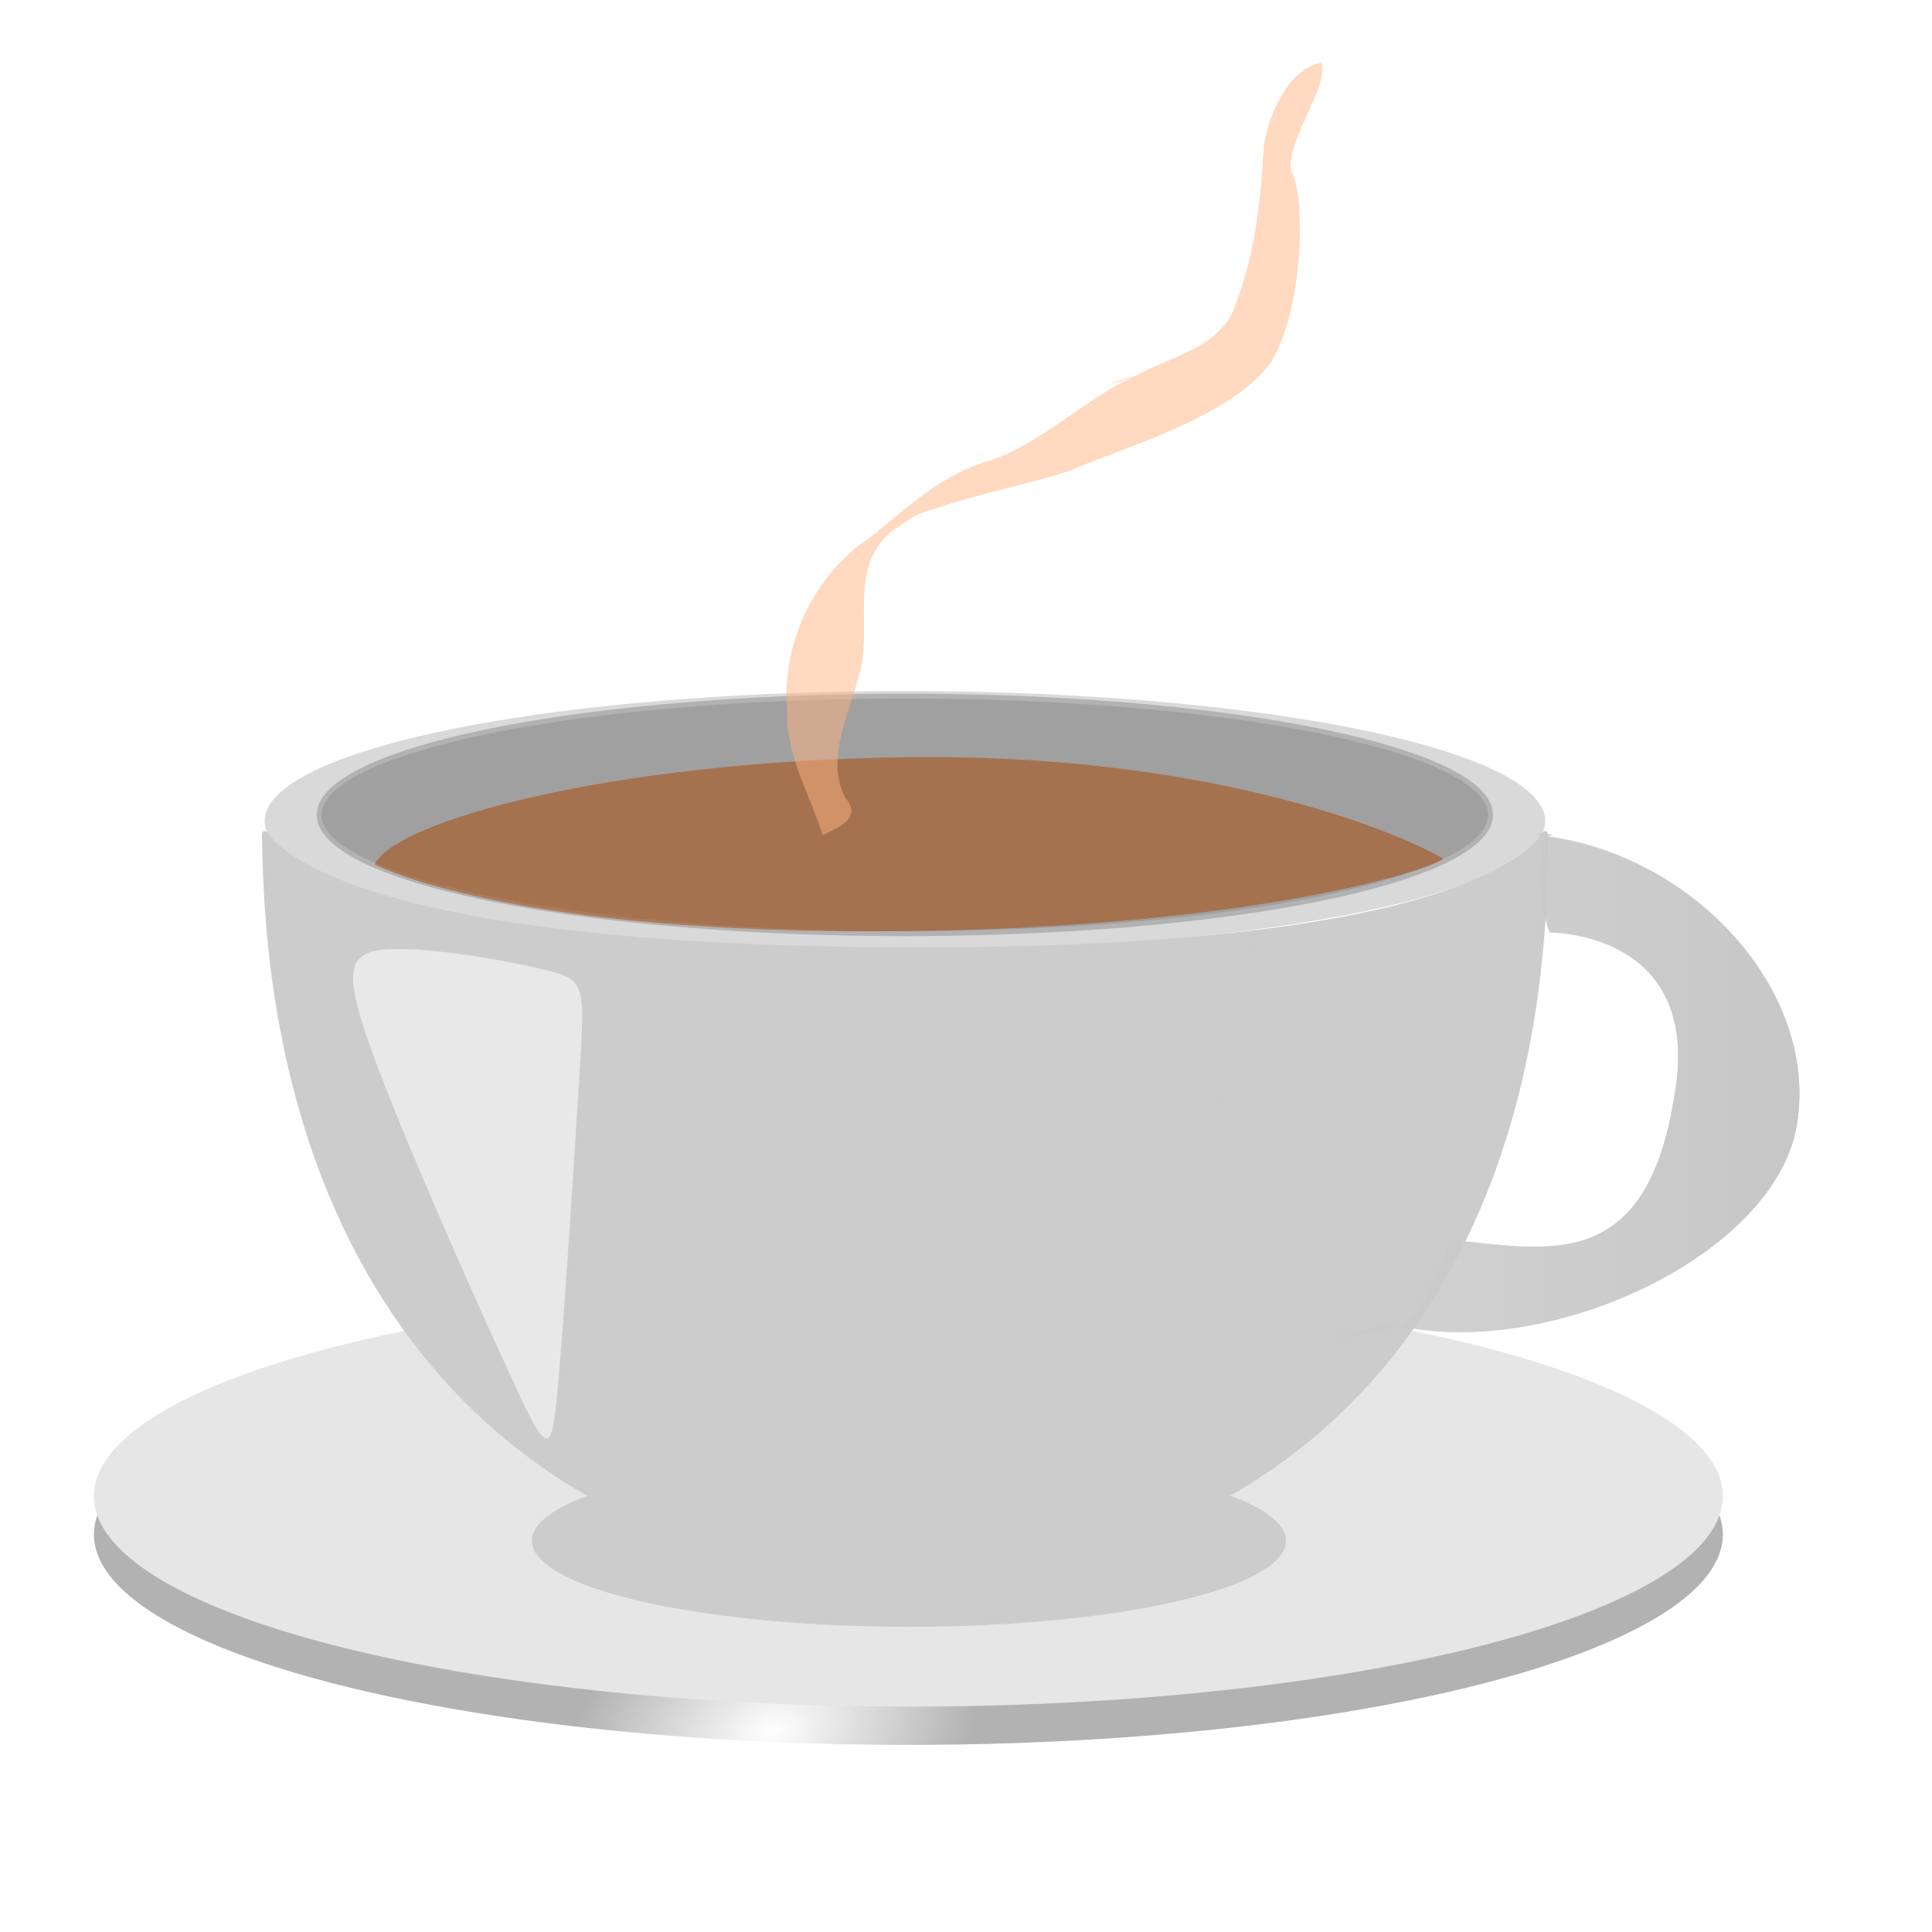 <?xml version="1.0" encoding="UTF-8" standalone="no"?>
<svg
   xmlns:dc="http://purl.org/dc/elements/1.1/"
   xmlns:cc="http://creativecommons.org/ns#"
   xmlns:rdf="http://www.w3.org/1999/02/22-rdf-syntax-ns#"
   xmlns:svg="http://www.w3.org/2000/svg"
   xmlns="http://www.w3.org/2000/svg"
   xmlns:xlink="http://www.w3.org/1999/xlink"
   xmlns:sodipodi="http://sodipodi.sourceforge.net/DTD/sodipodi-0.dtd"
   xmlns:inkscape="http://www.inkscape.org/namespaces/inkscape"
   inkscape:export-ydpi="96"
   inkscape:export-xdpi="96"
   inkscape:export-filename="C:\Users\takam\OneDrive - NPO法人 まちづくりエージェント SIDE BEACH CITY\SBC.オープンマイク\coffee3.png"
   sodipodi:docname="coffee.svg"
   inkscape:version="1.0 (4035a4fb49, 2020-05-01)"
   id="svg8"
   version="1.1"
   viewBox="0 0 210 210"
   height="210mm"
   width="210mm">
  <defs
     id="defs2">
    <inkscape:perspective
       id="perspective70"
       inkscape:persp3d-origin="105 : 70 : 1"
       inkscape:vp_z="210 : 105 : 1"
       inkscape:vp_y="0 : 1000 : 0"
       inkscape:vp_x="0 : 105 : 1"
       sodipodi:type="inkscape:persp3d" />
    <inkscape:path-effect
       lpeversion="0"
       only_selected="false"
       apply_with_weight="true"
       apply_no_weight="true"
       helper_size="0"
       steps="2"
       weight="33.333"
       is_visible="true"
       id="path-effect1086"
       effect="bspline" />
    <linearGradient
       id="graddue"
       inkscape:collect="always">
      <stop
         style="stop-color:#b2b2b2;stop-opacity:0;"
         offset="0"
         id="stop819" />
      <stop
         style="stop-color:#b2b2b2;stop-opacity:1;"
         offset="1"
         id="stop817" />
    </linearGradient>
    <radialGradient
       spreadMethod="pad"
       gradientUnits="userSpaceOnUse"
       gradientTransform="matrix(0.901,0.011,-0.002,0.188,41.458,104.237)"
       r="56.318"
       fy="63.051"
       fx="86.706"
       cy="63.051"
       cx="86.706"
       id="radialGradient823"
       xlink:href="#graddue"
       inkscape:collect="always" />
    <radialGradient
       gradientUnits="userSpaceOnUse"
       gradientTransform="matrix(0.079,0.258,-0.388,0.119,136.406,147.343)"
       r="56.318"
       fy="153.076"
       fx="87.577"
       cy="153.076"
       cx="87.577"
       id="radialGradient948"
       xlink:href="#graddue"
       inkscape:collect="always" />
    <radialGradient
       r="26.553"
       fy="36.404"
       fx="76.635"
       cy="36.404"
       cx="76.635"
       gradientTransform="matrix(2.398,0,0,0.486,-85.387,70.87)"
       gradientUnits="userSpaceOnUse"
       id="radialGradient1019"
       xlink:href="#graddue"
       inkscape:collect="always" />
    <filter
       height="1.033"
       y="-0.016"
       width="1.019"
       x="-0.009"
       id="filter1037"
       style="color-interpolation-filters:sRGB"
       inkscape:collect="always">
      <feGaussianBlur
         id="feGaussianBlur1039"
         stdDeviation="0.21"
         inkscape:collect="always" />
    </filter>
    <linearGradient
       gradientTransform="matrix(2.621,0,0,2.621,-102.495,-3.41)"
       gradientUnits="userSpaceOnUse"
       y2="46.333"
       x2="113.732"
       y1="46.333"
       x1="89.578"
       id="linearGradient1308"
       xlink:href="#graddue"
       inkscape:collect="always" />
    <filter
       height="1.061"
       y="-0.03"
       width="1.088"
       x="-0.044"
       id="filter1408"
       style="color-interpolation-filters:sRGB"
       inkscape:collect="always">
      <feGaussianBlur
         id="feGaussianBlur1410"
         stdDeviation="1.066"
         inkscape:collect="always" />
    </filter>
    <filter
       height="1.356"
       y="-0.178"
       width="1.76"
       x="-0.38"
       id="filter920"
       style="color-interpolation-filters:sRGB"
       inkscape:collect="always">
      <feGaussianBlur
         id="feGaussianBlur922"
         stdDeviation="1.505"
         inkscape:collect="always" />
    </filter>
  </defs>
  <sodipodi:namedview
     inkscape:object-paths="true"
     inkscape:document-rotation="0"
     inkscape:window-maximized="1"
     inkscape:window-y="32"
     inkscape:window-x="1912"
     inkscape:window-height="1017"
     inkscape:window-width="1920"
     inkscape:measure-end="380,1010"
     inkscape:measure-start="190,1010"
     inkscape:guide-bbox="true"
     showguides="true"
     showgrid="false"
     inkscape:current-layer="layer1"
     inkscape:document-units="mm"
     inkscape:cy="462.40448"
     inkscape:cx="-225.33745"
     inkscape:zoom="0.74953319"
     inkscape:pageshadow="2"
     inkscape:pageopacity="0.0"
     borderopacity="1.0"
     bordercolor="#666666"
     pagecolor="#ffffff"
     id="base">
    <inkscape:grid
       id="grid938"
       type="xygrid" />
  </sodipodi:namedview>
  <g
     id="layer1"
     inkscape:groupmode="layer"
     inkscape:label="Livello 1">
    <rect
       ry="0.859"
       y="1.541"
       x="-0.353"
       height="208.269"
       width="211.445"
       id="rect848"
       style="fill:#ffffff;fill-opacity:0.541;fill-rule:nonzero;stroke:none;stroke-width:0.259;stroke-miterlimit:4;stroke-dasharray:none;stroke-opacity:1" />
    <ellipse
       ry="22.874"
       rx="88.527"
       cy="166.788"
       cx="98.739"
       id="ellipse940"
       style="fill:url(#radialGradient948);fill-opacity:1;fill-rule:nonzero;stroke:none;stroke-width:0.417;stroke-miterlimit:4;stroke-dasharray:none;stroke-opacity:1" />
    <ellipse
       style="fill:#e6e6e6;fill-opacity:1;fill-rule:nonzero;stroke:none;stroke-width:0.417;stroke-miterlimit:4;stroke-dasharray:none;stroke-opacity:1"
       id="ellipse827"
       cx="98.739"
       cy="162.628"
       rx="88.527"
       ry="22.874" />
    <ellipse
       ry="9.358"
       rx="40.996"
       cy="167.472"
       cx="98.798"
       id="path936"
       style="fill:#b3b3b3;fill-opacity:0.499;fill-rule:nonzero;stroke:none;stroke-width:0.417;stroke-miterlimit:4;stroke-dasharray:none;stroke-opacity:1" />
    <ellipse
       ry="14.117"
       rx="69.593"
       cy="89.229"
       cx="98.359"
       id="path958"
       style="fill:#b3b3b3;fill-opacity:0.499;fill-rule:nonzero;stroke:none;stroke-width:0.573;stroke-miterlimit:4;stroke-dasharray:none;stroke-opacity:1" />
    <path
       transform="matrix(2.621,0,0,2.621,-102.495,-3.41)"
       sodipodi:nodetypes="sssss"
       inkscape:connector-curvature="0"
       id="ellipse968"
       d="m 103.187,35.975 c 0.125,20.447 -11.763,30.596 -26.428,30.596 -14.665,0 -26.489,-10.274 -26.678,-30.596 -0.009,-0.932 -0.092,4.774 27.489,4.723 25.837,-0.047 25.611,-5.635 25.617,-4.723 z"
       style="fill:#666666;fill-opacity:0.499;fill-rule:nonzero;stroke:#cccccc;stroke-width:0.219;stroke-miterlimit:4;stroke-dasharray:none;stroke-opacity:1;filter:url(#filter1037)" />
    <ellipse
       style="fill:#666666;fill-opacity:0.499;fill-rule:nonzero;stroke:url(#radialGradient1019);stroke-width:0.524;stroke-miterlimit:4;stroke-dasharray:none;stroke-opacity:1"
       id="ellipse1017"
       cx="98.352"
       cy="88.575"
       rx="63.663"
       ry="12.914" />
    <path
       style="fill:#cccccc;fill-opacity:1;fill-rule:nonzero;stroke:none;stroke-width:0.573;stroke-miterlimit:4;stroke-dasharray:none;stroke-opacity:1"
       d="m 167.952,90.878 c 0.327,53.59 -30.831,80.191 -69.266,80.191 -38.435,0 -69.425,-26.926 -69.92,-80.191 -0.023,-2.442 -0.242,12.511 72.046,12.378 67.716,-0.124 67.125,-14.77 67.14,-12.378 z"
       id="path1041"
       inkscape:connector-curvature="0"
       sodipodi:nodetypes="sssss" />
    <path
       sodipodi:nodetypes="sssss"
       inkscape:connector-curvature="0"
       id="ellipse1079"
       d="m 156.819,93.3 c 0.747,0.434 -17.883,7.416 -58.182,7.906 -43.374,0.528 -57.906,-7.242 -57.906,-7.242 2.149,-4.686 25.45,-11.204 57.638,-11.66 32.188,-0.456 52.803,7.716 58.45,10.996 z"
       style="fill:#aa4400;fill-opacity:0.499;fill-rule:nonzero;stroke:none;stroke-width:0.48;stroke-miterlimit:4;stroke-dasharray:none;stroke-opacity:1" />
    <path
       transform="matrix(2.621,0,0,2.621,-102.495,-3.41)"
       sodipodi:nodetypes="ccccccc"
       inkscape:original-d="m 53.743867,40.017826 c 3.206658,0.55865 6.413053,1.117563 9.619181,1.676739 2.65e-4,0.235051 2.65e-4,0.470373 10e-7,0.705995 -0.411611,6.501487 -0.823378,13.001531 -1.235491,19.503112 -0.146824,-0.08852 -0.293901,-0.176764 -0.441248,-0.264749 -2.883617,-6.474286 -5.765361,-12.943504 -8.648438,-19.41486 0.235593,-0.735664 0.470929,-1.471089 0.705995,-2.206237 z"
       inkscape:path-effect="#path-effect1086"
       inkscape:connector-curvature="0"
       id="path1084"
       d="m 55.23,40.665 c 1.721,-0.088 4.927,0.471 6.53,0.868 1.603,0.397 1.603,0.632 1.397,4.001 -0.206,3.369 -0.618,9.869 -0.897,13.075 -0.279,3.207 -0.427,3.118 -1.942,-0.163 -1.516,-3.281 -4.397,-9.75 -5.721,-13.354 -1.324,-3.604 -1.088,-4.339 0.633,-4.427 z"
       style="fill:#ffffff;fill-opacity:0.541;stroke:none;stroke-width:0.265px;stroke-linecap:butt;stroke-linejoin:miter;stroke-opacity:1;filter:url(#filter920)" />
    <path
       style="fill:url(#linearGradient1308);fill-opacity:1;fill-rule:nonzero;stroke:none;stroke-width:0.695;stroke-miterlimit:4;stroke-dasharray:none;stroke-opacity:1"
       d="m 167.952,90.878 c -2.745,-0.419 2.741,-0.184 0,0 0,0 -1.371,5.425 0.489,10.476 0,0 16.9,-0.157 13.522,17.961 -3.105,19.371 -14.031,16.409 -24.281,15.46 0,0 -3.524,10.564 -6.299,9.177 2.013,0.683 -14.833,2.899 0,0 16.329,4.136 41.662,-7.314 43.952,-21.825 2.29,-14.511 -11.269,-29.175 -27.383,-31.249 z m -31.676,11.713 c -0.168,0.224 -0.332,0.451 -0.491,0.679 0.088,-0.064 0.176,-0.127 0.266,-0.19 0.074,-0.164 0.149,-0.327 0.225,-0.49 z m -3.994,16.454 c 0.114,0.69 0.259,1.378 0.436,2.062 -0.032,-0.483 -0.055,-0.968 -0.068,-1.456 -0.128,-0.201 -0.251,-0.403 -0.368,-0.607 z"
       id="path1300"
       inkscape:connector-curvature="0"
       sodipodi:nodetypes="ccccccccccccccccccc" />
    <path
       sodipodi:nodetypes="ccccccccccccccccc"
       inkscape:connector-curvature="0"
       id="path1352"
       d="m 89.421,90.753 c -1.397,-4.428 -3.978,-8.593 -3.865,-13.383 -0.645,-7.438 2.936,-15.015 9.211,-19.101 4.54,-3.675 7.651,-6.71 13.164,-8.334 5.286,-1.782 10.412,-6.879 15.532,-9.107 -2.747,1.133 -4.21,1.145 0,0 3.897,-2.144 9.484,-3.1 10.927,-7.969 2.06,-5.467 2.695,-11.346 2.987,-17.116 0.469,-2.856 2.461,-8.258 6.255,-8.925 0.814,2.615 -3.768,8.369 -3.332,11.746 1.518,1.884 1.635,14.553 -2.148,20.804 -4.301,5.948 -15.523,9.076 -22.075,11.869 -5.625,1.751 -11.465,2.803 -16.965,4.93 3.664,-2.075 -2.393,1.383 -3.133,2.484 -3.564,4.166 -1.1,10.023 -2.64,14.842 -1.048,4.234 -3.616,8.823 -1.516,13.148 1.997,2.234 -0.682,3.341 -2.4,4.112 z"
       style="fill:#ffb380;fill-opacity:0.499;fill-rule:nonzero;stroke:none;stroke-width:0.265;stroke-miterlimit:4;stroke-dasharray:none;stroke-opacity:1;filter:url(#filter1408)" />
    <path
       sodipodi:nodetypes="ccccccccccccccccccc"
       inkscape:connector-curvature="0"
       id="path1451"
       d="m 167.952,90.878 c -2.745,-0.419 2.741,-0.184 0,0 0,0 -1.371,5.425 0.489,10.476 0,0 16.9,-0.157 13.522,17.961 -3.105,19.371 -14.031,16.409 -24.281,15.46 0,0 -3.524,10.564 -6.299,9.177 2.013,0.683 -14.833,2.899 0,0 16.329,4.136 41.662,-7.314 43.952,-21.825 2.29,-14.511 -11.269,-29.175 -27.383,-31.249 z m -31.676,11.713 c -0.168,0.224 -0.332,0.451 -0.491,0.679 0.088,-0.064 0.176,-0.127 0.266,-0.19 0.074,-0.164 0.149,-0.327 0.225,-0.49 z m -3.994,16.454 c 0.114,0.69 0.259,1.378 0.436,2.062 -0.032,-0.483 -0.055,-0.968 -0.068,-1.456 -0.128,-0.201 -0.251,-0.403 -0.368,-0.607 z"
       style="fill:#cccccc;fill-opacity:0.8;fill-rule:nonzero;stroke:none;stroke-width:0.695;stroke-miterlimit:4;stroke-dasharray:none;stroke-opacity:1" />
  </g>
</svg>
